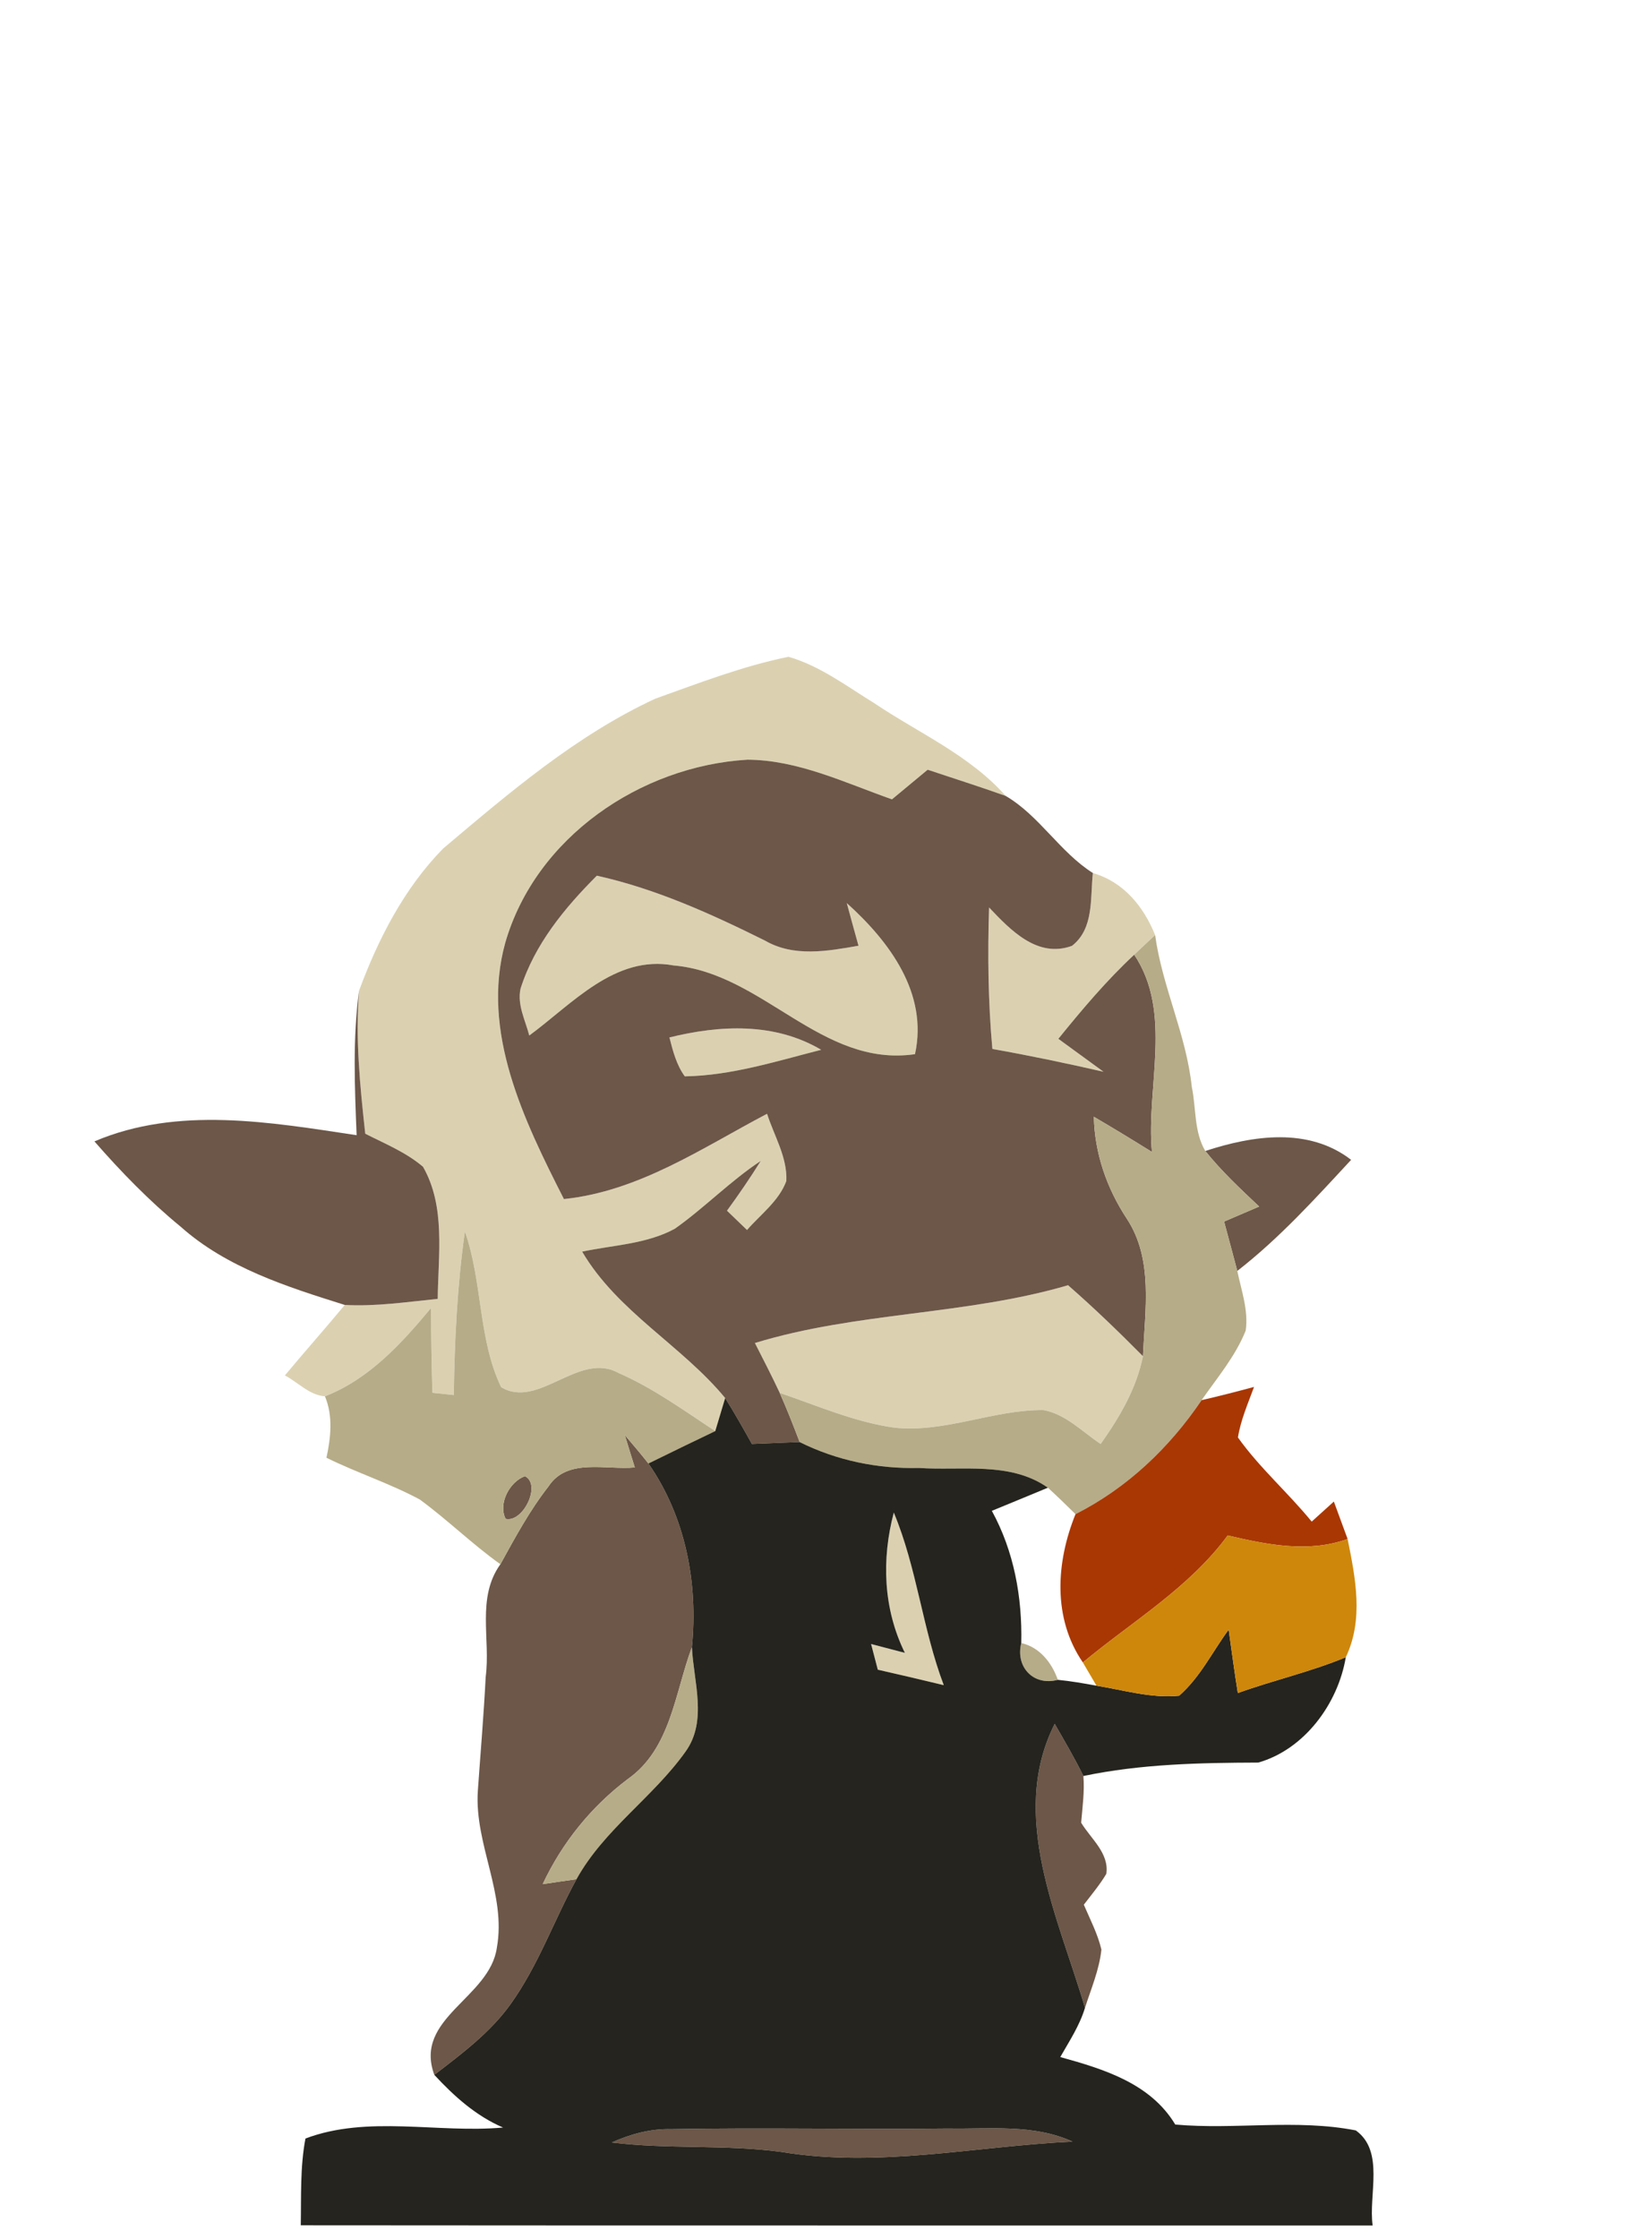 <?xml version="1.0" encoding="UTF-8" ?>
<!DOCTYPE svg PUBLIC "-//W3C//DTD SVG 1.1//EN" "http://www.w3.org/Graphics/SVG/1.1/DTD/svg11.dtd">
<svg width="155pt" height="210pt" viewBox="0 0 155 210" version="1.1" xmlns="http://www.w3.org/2000/svg">
<g id="#dbd1b1ff">
<path fill="#dbd1b1" opacity="1.00" d=" M 61.48 65.53 C 65.59 64.06 69.70 62.47 73.98 61.60 C 76.94 62.45 79.44 64.36 82.03 65.95 C 86.20 68.76 90.96 70.81 94.36 74.65 C 91.93 73.78 89.48 73.01 87.04 72.19 C 85.93 73.11 84.81 74.04 83.69 74.97 C 79.28 73.42 74.89 71.28 70.13 71.25 C 60.09 71.85 50.27 78.53 47.41 88.41 C 45.08 96.78 49.20 105.15 52.91 112.46 C 59.98 111.72 65.85 107.68 71.97 104.46 C 72.63 106.52 73.88 108.54 73.78 110.76 C 73.09 112.64 71.37 113.89 70.09 115.36 C 69.46 114.75 68.83 114.15 68.21 113.55 C 69.32 112.03 70.38 110.48 71.38 108.88 C 68.52 110.77 66.12 113.26 63.32 115.24 C 60.66 116.69 57.52 116.77 54.62 117.39 C 57.95 123.04 63.94 126.16 68.04 131.12 C 67.73 132.15 67.42 133.18 67.11 134.22 C 64.16 132.29 61.29 130.19 58.05 128.78 C 54.33 126.69 50.52 132.22 47.02 130.10 C 44.85 125.58 45.29 120.25 43.62 115.51 C 42.90 120.59 42.65 125.72 42.58 130.84 C 42.07 130.79 41.07 130.68 40.57 130.63 C 40.49 127.98 40.45 125.33 40.44 122.68 C 37.67 126.01 34.63 129.35 30.49 130.96 C 29.02 130.85 27.97 129.65 26.73 129.00 C 28.58 126.78 30.50 124.62 32.35 122.39 C 35.26 122.55 38.17 122.11 41.07 121.82 C 41.11 117.69 41.83 113.17 39.69 109.43 C 38.09 108.07 36.12 107.27 34.27 106.33 C 33.78 101.88 33.33 97.39 33.69 92.91 C 35.48 88.07 37.93 83.30 41.57 79.59 C 47.78 74.35 54.06 68.97 61.48 65.53 Z" />
<path fill="#dbd1b1" opacity="1.00" d=" M 56.00 82.13 C 61.54 83.36 66.70 85.70 71.76 88.21 C 74.48 89.79 77.63 89.21 80.55 88.70 C 80.18 87.37 79.81 86.04 79.45 84.70 C 83.44 88.29 87.10 93.16 85.85 98.87 C 77.06 100.15 71.59 91.26 63.21 90.55 C 57.70 89.52 53.67 94.18 49.66 97.12 C 49.29 95.69 48.51 94.24 48.84 92.73 C 50.15 88.58 52.97 85.16 56.00 82.13 Z" />
<path fill="#dbd1b1" opacity="1.00" d=" M 102.54 81.88 C 105.41 82.71 107.30 85.01 108.38 87.70 C 107.72 88.31 107.07 88.93 106.42 89.54 C 103.82 91.96 101.53 94.68 99.30 97.43 C 100.72 98.46 102.13 99.49 103.54 100.52 C 100.08 99.73 96.61 99.00 93.11 98.38 C 92.71 93.97 92.66 89.53 92.80 85.11 C 94.80 87.22 97.34 89.90 100.58 88.71 C 102.67 87.08 102.28 84.21 102.54 81.88 Z" />
<path fill="#dbd1b1" opacity="1.00" d=" M 62.81 97.30 C 67.57 96.13 72.68 95.88 77.05 98.46 C 72.84 99.53 68.63 100.88 64.25 100.95 C 63.47 99.88 63.13 98.56 62.81 97.30 Z" />
<path fill="#dbd1b1" opacity="1.00" d=" M 70.83 125.96 C 80.41 123.03 90.61 123.36 100.21 120.54 C 102.64 122.66 104.96 124.90 107.24 127.20 C 106.63 130.24 105.04 132.93 103.27 135.43 C 101.55 134.29 99.99 132.63 97.90 132.25 C 93.20 132.21 88.72 134.38 83.99 133.91 C 80.23 133.40 76.73 131.85 73.16 130.64 C 72.42 129.06 71.62 127.51 70.83 125.96 Z" />
<path fill="#dbd1b1" opacity="1.00" d=" M 83.86 141.86 C 86.04 147.07 86.55 152.78 88.55 158.05 C 86.49 157.55 84.43 157.07 82.36 156.60 C 82.20 156.00 81.89 154.79 81.73 154.19 C 82.78 154.46 83.84 154.74 84.90 155.02 C 82.87 150.89 82.70 146.26 83.86 141.86 Z" />
</g>
<g id="#6d5748ff">
<path fill="#6d5748" opacity="1.00" d=" M 47.41 88.41 C 50.27 78.53 60.09 71.85 70.13 71.25 C 74.89 71.28 79.28 73.42 83.69 74.97 C 84.81 74.04 85.93 73.11 87.04 72.19 C 89.48 73.01 91.93 73.78 94.36 74.65 C 97.52 76.50 99.43 79.91 102.54 81.88 C 102.28 84.21 102.67 87.08 100.58 88.71 C 97.34 89.90 94.80 87.22 92.80 85.11 C 92.66 89.53 92.71 93.97 93.11 98.38 C 96.61 99.00 100.08 99.73 103.54 100.52 C 102.13 99.49 100.72 98.46 99.30 97.43 C 101.53 94.68 103.82 91.96 106.42 89.54 C 110.06 95.00 107.52 101.93 108.08 108.04 C 106.28 106.92 104.46 105.81 102.63 104.74 C 102.71 108.19 103.84 111.44 105.73 114.31 C 108.24 118.13 107.42 122.90 107.24 127.20 C 104.96 124.90 102.64 122.66 100.21 120.54 C 90.61 123.36 80.41 123.03 70.83 125.96 C 71.62 127.51 72.42 129.06 73.16 130.64 C 73.83 132.15 74.44 133.70 75.03 135.25 C 73.53 135.31 72.04 135.36 70.55 135.43 C 69.74 133.98 68.92 132.53 68.04 131.12 C 63.94 126.16 57.95 123.04 54.62 117.39 C 57.52 116.77 60.66 116.69 63.32 115.24 C 66.12 113.26 68.52 110.77 71.38 108.88 C 70.38 110.48 69.32 112.03 68.21 113.55 C 68.83 114.15 69.46 114.75 70.09 115.36 C 71.37 113.89 73.09 112.64 73.78 110.76 C 73.88 108.54 72.63 106.52 71.97 104.46 C 65.85 107.68 59.98 111.72 52.91 112.46 C 49.20 105.15 45.08 96.78 47.41 88.41 M 56.00 82.13 C 52.97 85.16 50.15 88.58 48.84 92.73 C 48.51 94.24 49.29 95.69 49.66 97.12 C 53.67 94.18 57.70 89.52 63.21 90.55 C 71.59 91.26 77.06 100.15 85.85 98.87 C 87.10 93.16 83.44 88.29 79.45 84.70 C 79.81 86.04 80.18 87.37 80.55 88.70 C 77.63 89.21 74.48 89.79 71.76 88.21 C 66.70 85.70 61.54 83.36 56.00 82.13 M 62.81 97.30 C 63.13 98.56 63.47 99.88 64.25 100.95 C 68.63 100.88 72.84 99.53 77.05 98.46 C 72.68 95.88 67.57 96.13 62.81 97.30 Z" />
<path fill="#6d5748" opacity="1.00" d=" M 33.46 106.47 C 33.28 101.95 33.08 97.41 33.69 92.91 C 33.33 97.39 33.78 101.88 34.27 106.33 C 36.12 107.27 38.09 108.07 39.69 109.43 C 41.83 113.17 41.11 117.69 41.07 121.82 C 38.17 122.11 35.26 122.55 32.35 122.39 C 26.93 120.69 21.27 118.90 16.95 115.05 C 14.01 112.64 11.36 109.91 8.86 107.05 C 16.68 103.72 25.36 105.25 33.46 106.47 Z" />
<path fill="#6d5748" opacity="1.00" d=" M 113.09 107.95 C 117.55 106.49 122.78 105.70 126.77 108.78 C 123.39 112.43 120.03 116.14 116.09 119.20 C 115.69 117.65 115.26 116.11 114.85 114.57 C 115.67 114.22 117.32 113.51 118.14 113.16 C 116.38 111.50 114.60 109.84 113.09 107.95 Z" />
<path fill="#6d5748" opacity="1.00" d=" M 58.62 134.59 C 59.37 135.47 60.12 136.35 60.84 137.26 C 64.33 142.28 65.51 148.47 64.92 154.49 C 63.32 158.76 62.94 164.03 58.90 166.86 C 55.47 169.45 52.75 172.82 50.92 176.71 C 51.97 176.55 53.03 176.40 54.09 176.25 C 51.97 180.12 50.50 184.35 47.91 187.96 C 46.00 190.63 43.33 192.62 40.75 194.60 C 38.78 189.26 45.96 187.41 46.62 182.66 C 47.52 177.66 44.52 172.99 44.83 168.01 C 45.08 164.43 45.39 160.85 45.57 157.27 C 46.04 153.73 44.69 149.85 46.95 146.71 C 48.33 144.20 49.70 141.66 51.47 139.40 C 53.23 136.71 56.87 137.89 59.56 137.63 C 59.24 136.62 58.93 135.60 58.62 134.59 Z" />
<path fill="#6d5748" opacity="1.00" d=" M 49.25 138.45 C 50.83 139.23 49.07 142.85 47.44 142.45 C 46.72 141.03 47.81 138.97 49.25 138.45 Z" />
<path fill="#6d5748" opacity="1.00" d=" M 101.80 188.31 C 99.31 179.85 94.60 170.30 98.96 161.68 C 99.88 163.29 100.83 164.89 101.65 166.57 C 101.77 168.03 101.56 169.49 101.44 170.95 C 102.35 172.46 104.09 173.81 103.80 175.75 C 103.19 176.77 102.42 177.69 101.69 178.64 C 102.28 180.02 102.99 181.37 103.34 182.85 C 103.14 184.74 102.38 186.51 101.80 188.31 Z" />
<path fill="#6d5748" opacity="1.00" d=" M 57.40 200.94 C 59.17 200.15 61.04 199.64 62.99 199.69 C 71.65 199.53 80.32 199.73 88.98 199.63 C 92.88 199.70 96.96 199.19 100.63 200.86 C 91.54 201.29 82.42 203.34 73.33 201.83 C 68.05 201.11 62.69 201.60 57.40 200.94 Z" />
</g>
<g id="#b6ac88ff">
<path fill="#b6ac88" opacity="1.00" d=" M 108.38 87.70 C 109.05 92.57 111.31 97.05 111.82 101.94 C 112.24 103.93 112.02 106.17 113.09 107.95 C 114.60 109.84 116.38 111.50 118.14 113.16 C 117.32 113.51 115.67 114.22 114.85 114.57 C 115.26 116.11 115.69 117.65 116.09 119.20 C 116.47 121.03 117.15 122.90 116.88 124.79 C 115.92 127.20 114.21 129.21 112.74 131.32 C 109.72 135.79 105.75 139.56 100.91 142.01 C 100.06 141.17 99.20 140.34 98.32 139.53 C 94.79 137.05 90.26 137.95 86.22 137.68 C 82.34 137.77 78.50 136.98 75.03 135.25 C 74.44 133.70 73.83 132.15 73.16 130.64 C 76.73 131.85 80.23 133.40 83.99 133.91 C 88.72 134.38 93.20 132.21 97.90 132.25 C 99.99 132.63 101.55 134.29 103.27 135.43 C 105.04 132.93 106.63 130.24 107.24 127.20 C 107.42 122.90 108.24 118.13 105.73 114.31 C 103.84 111.44 102.71 108.19 102.63 104.74 C 104.46 105.81 106.28 106.92 108.08 108.04 C 107.52 101.93 110.06 95.00 106.42 89.54 C 107.07 88.93 107.72 88.31 108.38 87.70 Z" />
<path fill="#b6ac88" opacity="1.00" d=" M 43.62 115.51 C 45.29 120.25 44.85 125.58 47.02 130.10 C 50.52 132.22 54.33 126.69 58.05 128.78 C 61.29 130.19 64.16 132.29 67.11 134.22 C 65.02 135.22 62.93 136.23 60.84 137.26 C 60.12 136.35 59.37 135.47 58.62 134.59 C 58.93 135.60 59.24 136.62 59.56 137.63 C 56.87 137.89 53.23 136.71 51.47 139.40 C 49.70 141.66 48.33 144.20 46.95 146.71 C 44.31 144.83 42.00 142.55 39.39 140.64 C 36.57 139.12 33.50 138.14 30.63 136.72 C 31.04 134.81 31.26 132.82 30.49 130.96 C 34.63 129.35 37.67 126.01 40.44 122.68 C 40.45 125.33 40.49 127.98 40.57 130.63 C 41.07 130.68 42.07 130.79 42.58 130.84 C 42.65 125.72 42.90 120.59 43.62 115.51 M 49.25 138.45 C 47.81 138.97 46.72 141.03 47.44 142.45 C 49.07 142.85 50.83 139.23 49.25 138.45 Z" />
<path fill="#b6ac88" opacity="1.00" d=" M 95.82 154.10 C 97.53 154.48 98.70 155.95 99.25 157.55 C 96.98 158.16 95.26 156.36 95.82 154.10 Z" />
<path fill="#b6ac88" opacity="1.00" d=" M 58.90 166.86 C 62.94 164.03 63.32 158.76 64.92 154.49 C 65.07 157.72 66.41 161.41 64.31 164.30 C 61.26 168.58 56.67 171.59 54.09 176.25 C 53.03 176.40 51.97 176.55 50.92 176.71 C 52.75 172.82 55.47 169.45 58.90 166.86 Z" />
</g>
<g id="#a93704ff">
<path fill="#a93704" opacity="1.00" d=" M 112.74 131.32 C 114.39 130.94 116.02 130.52 117.66 130.08 C 117.09 131.64 116.41 133.18 116.15 134.82 C 118.19 137.68 120.86 140.00 123.07 142.71 C 123.76 142.08 124.46 141.45 125.15 140.83 C 125.58 142.00 126.01 143.17 126.44 144.34 C 122.75 145.67 118.87 144.87 115.19 144.01 C 111.56 148.94 106.23 152.07 101.60 155.92 C 98.74 151.75 99.09 146.51 100.91 142.01 C 105.75 139.56 109.72 135.79 112.74 131.32 Z" />
</g>
<g id="#25241eff">
<path fill="#25241e" opacity="1.00" d=" M 68.04 131.12 C 68.92 132.53 69.74 133.98 70.55 135.43 C 72.04 135.36 73.53 135.31 75.03 135.25 C 78.50 136.98 82.34 137.77 86.22 137.68 C 90.26 137.95 94.79 137.05 98.32 139.53 C 96.57 140.26 94.81 140.98 93.06 141.70 C 95.14 145.50 95.92 149.80 95.82 154.10 C 95.26 156.36 96.98 158.16 99.25 157.55 C 100.47 157.67 101.67 157.88 102.88 158.10 C 105.44 158.51 108.01 159.30 110.63 159.04 C 112.61 157.31 113.75 154.92 115.28 152.84 C 115.56 154.82 115.82 156.81 116.14 158.79 C 119.49 157.58 122.98 156.80 126.27 155.43 C 125.54 159.80 122.38 164.08 118.06 165.31 C 112.56 165.33 107.06 165.44 101.65 166.57 C 100.83 164.89 99.88 163.29 98.96 161.68 C 94.60 170.30 99.31 179.85 101.80 188.31 C 101.30 189.97 100.33 191.44 99.48 192.93 C 103.56 194.06 107.94 195.39 110.27 199.26 C 115.90 199.76 121.65 198.72 127.21 199.81 C 129.94 201.78 128.38 205.85 128.79 208.73 C 95.27 208.72 61.74 208.74 28.22 208.71 C 28.27 206.00 28.15 203.25 28.66 200.57 C 34.51 198.36 41.06 200.09 47.20 199.54 C 44.66 198.45 42.61 196.61 40.75 194.60 C 43.33 192.62 46.00 190.63 47.91 187.96 C 50.50 184.35 51.97 180.12 54.09 176.25 C 56.67 171.59 61.26 168.58 64.31 164.30 C 66.41 161.41 65.07 157.72 64.92 154.49 C 65.51 148.47 64.33 142.28 60.84 137.26 C 62.93 136.23 65.02 135.22 67.11 134.22 C 67.42 133.18 67.73 132.15 68.04 131.12 M 83.86 141.86 C 82.70 146.26 82.87 150.89 84.90 155.02 C 83.84 154.74 82.78 154.46 81.73 154.19 C 81.89 154.79 82.20 156.00 82.36 156.60 C 84.43 157.07 86.49 157.55 88.55 158.05 C 86.55 152.78 86.04 147.07 83.86 141.86 M 57.40 200.94 C 62.69 201.60 68.05 201.11 73.33 201.83 C 82.42 203.34 91.54 201.29 100.63 200.86 C 96.96 199.19 92.88 199.70 88.98 199.63 C 80.32 199.73 71.65 199.53 62.99 199.69 C 61.04 199.64 59.17 200.15 57.40 200.94 Z" />
</g>
<g id="#ce870bff">
<path fill="#ce870b" opacity="1.00" d=" M 101.60 155.92 C 106.23 152.07 111.56 148.94 115.19 144.01 C 118.87 144.87 122.75 145.67 126.44 144.34 C 127.18 148.00 127.96 151.89 126.27 155.43 C 122.98 156.80 119.49 157.58 116.14 158.79 C 115.82 156.81 115.56 154.82 115.28 152.84 C 113.75 154.92 112.61 157.31 110.63 159.04 C 108.01 159.30 105.44 158.51 102.88 158.10 C 102.56 157.55 101.92 156.46 101.60 155.92 Z" />
</g>
</svg>
